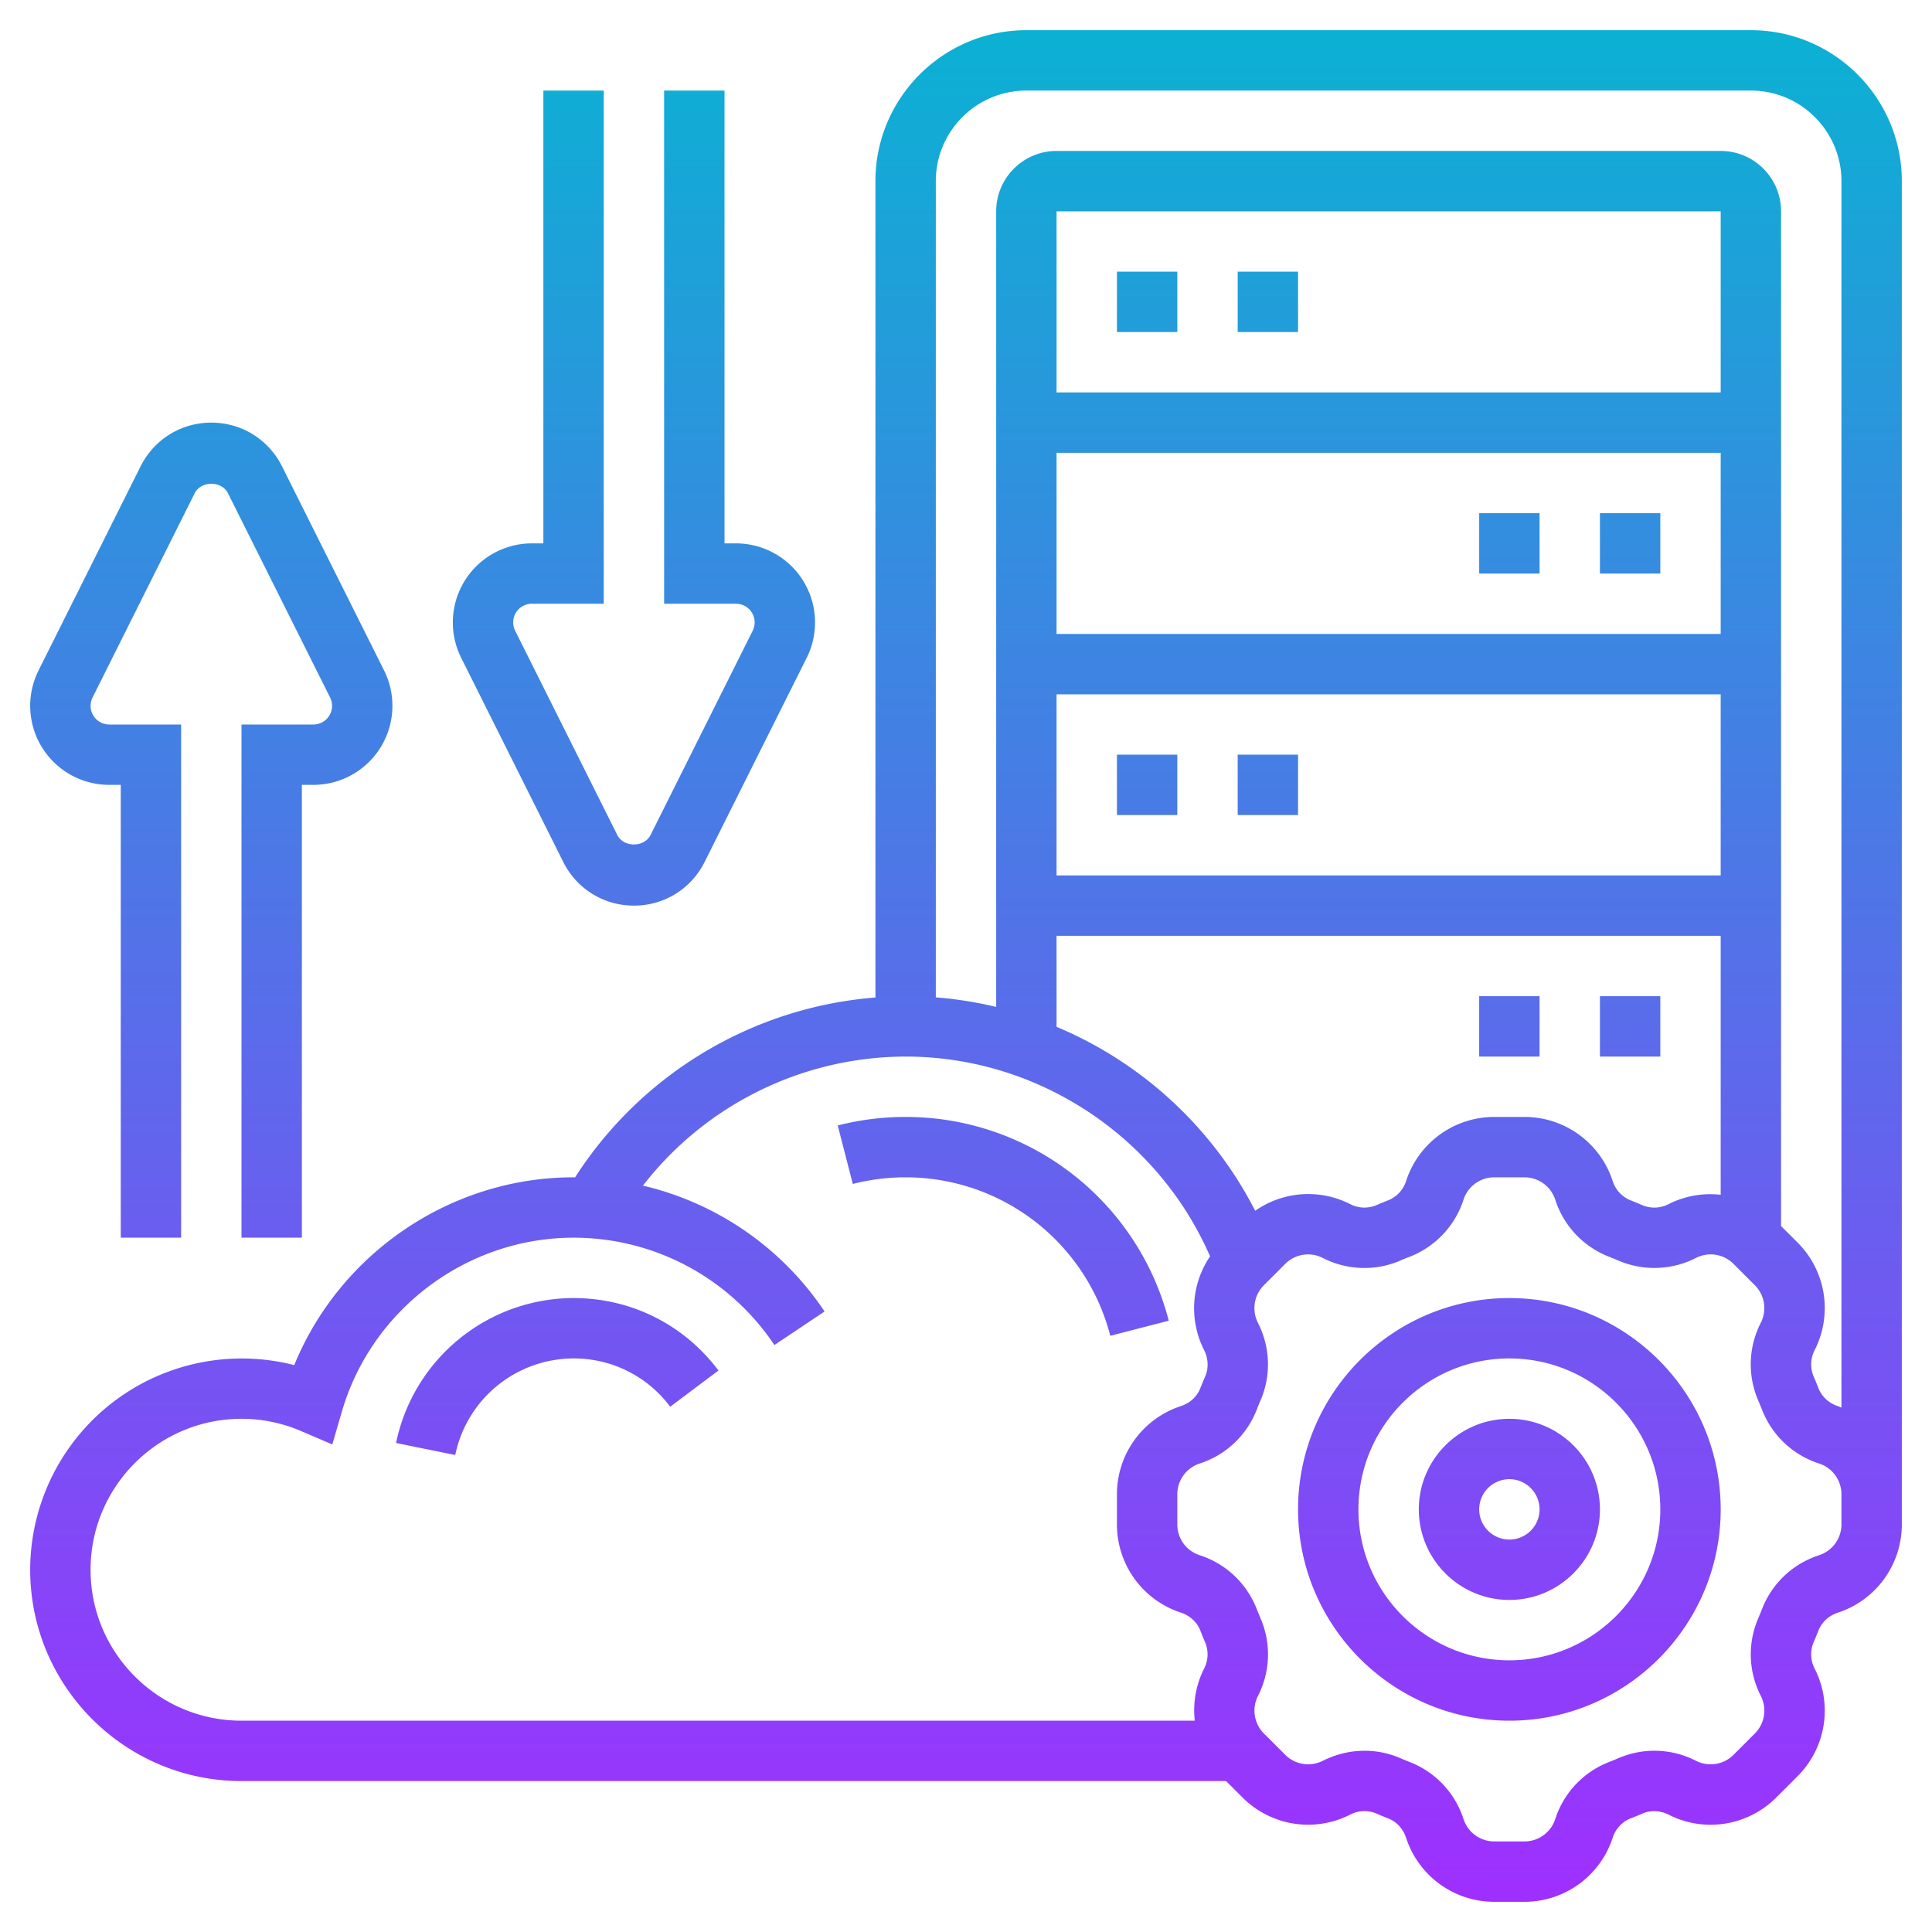<svg xmlns="http://www.w3.org/2000/svg" version="1.1" xmlns:xlink="http://www.w3.org/1999/xlink" width="512" height="512" x="0" y="0" viewBox="0 0 64 64" style="enable-background:new 0 0 512 512" xml:space="preserve" class="hovered-paths"><g><linearGradient id="a" x1="32" x2="32" y1="63" y2="1" gradientUnits="userSpaceOnUse"><stop offset="0" stop-color="#9f2fff"></stop><stop offset="1" stop-color="#0bb1d3"></stop></linearGradient><path fill="url(#a)" d="M50 43c-3.86 0-7 3.14-7 7s3.14 7 7 7 7-3.14 7-7-3.14-7-7-7zm0 12c-2.757 0-5-2.243-5-5s2.243-5 5-5 5 2.243 5 5-2.243 5-5 5zm0-8c-1.654 0-3 1.346-3 3s1.346 3 3 3 3-1.346 3-3-1.346-3-3-3zm0 4c-.551 0-1-.449-1-1s.449-1 1-1 1 .449 1 1-.449 1-1 1zM1 23.382c0-.404.096-.809.276-1.171l3.382-6.764C5.104 14.555 6.001 14 7 14s1.896.555 2.342 1.448l3.382 6.763A2.62 2.62 0 0 1 10.382 26H10v15H8V24h2.382a.618.618 0 0 0 .553-.894l-3.382-6.764c-.211-.422-.895-.421-1.105 0l-3.382 6.764a.618.618 0 0 0 .552.894H6v17H4V26h-.382A2.62 2.62 0 0 1 1 23.382zm14.276-1.593A2.62 2.62 0 0 1 17.618 18H18V3h2v17h-2.382a.618.618 0 0 0-.553.894l3.382 6.764c.211.422.895.421 1.105 0l3.382-6.764a.618.618 0 0 0-.552-.894H22V3h2v15h.382a2.62 2.62 0 0 1 2.342 3.789l-3.382 6.764C22.896 29.445 21.999 30 21 30s-1.896-.555-2.342-1.448zM58 1H34c-2.757 0-5 2.243-5 5v27.043a13.049 13.049 0 0 0-9.951 5.96c-.016 0-.032-.003-.049-.003-4.066 0-7.734 2.511-9.253 6.221A7.008 7.008 0 0 0 1 52c0 3.86 3.14 7 7 7h32.616l.544.544a3.07 3.07 0 0 0 3.561.57 1.02 1.02 0 0 1 .874-.038c.129.056.26.11.39.161.28.108.497.345.596.648A3.07 3.07 0 0 0 49.502 63h.996a3.07 3.07 0 0 0 2.921-2.116c.099-.302.316-.538.594-.646.132-.051.263-.104.393-.161.272-.119.591-.104.873.038a3.069 3.069 0 0 0 3.561-.57l.705-.704a3.067 3.067 0 0 0 .57-3.561 1.028 1.028 0 0 1-.038-.874c.056-.129.11-.26.161-.39.108-.28.345-.497.648-.596A3.072 3.072 0 0 0 63 50.498V6c0-2.757-2.243-5-5-5zM34 3h24c1.654 0 3 1.346 3 3v40.629c-.04-.015-.076-.035-.116-.049a1.025 1.025 0 0 1-.646-.594 9.529 9.529 0 0 0-.161-.393 1.03 1.03 0 0 1 .038-.873 3.067 3.067 0 0 0-.57-3.561L59 40.615V7c0-1.103-.897-2-2-2H35c-1.103 0-2 .897-2 2v26.356a12.939 12.939 0 0 0-2-.317V6c0-1.654 1.346-3 3-3zm7.58 37.108A13.08 13.08 0 0 0 35 34.015V31h22v8.579a3.066 3.066 0 0 0-1.721.306 1.024 1.024 0 0 1-.874.038 12.256 12.256 0 0 0-.39-.161 1.026 1.026 0 0 1-.596-.648A3.07 3.07 0 0 0 50.498 37h-.996a3.07 3.07 0 0 0-2.921 2.116 1.023 1.023 0 0 1-.596.646c-.131.051-.261.104-.391.161a1.026 1.026 0 0 1-.873-.038 3.065 3.065 0 0 0-3.141.223zM57 13H35V7h22zm-22 2h22v6H35zm0 8h22v6H35zM3 52c0-2.757 2.243-5 5-5a4.97 4.97 0 0 1 1.969.404l1.039.445.316-1.085C12.31 43.37 15.467 41 19 41a7.995 7.995 0 0 1 6.653 3.556l1.662-1.112a9.989 9.989 0 0 0-6.017-4.169A11.04 11.04 0 0 1 30 35c4.373 0 8.352 2.639 10.085 6.618a3.06 3.06 0 0 0-.199 3.102c.143.282.156.6.038.874-.056.129-.11.26-.161.39-.108.28-.345.497-.648.596A3.072 3.072 0 0 0 37 49.502v.996a3.07 3.07 0 0 0 2.116 2.921c.302.099.538.316.646.594.051.132.104.263.161.393a1.03 1.03 0 0 1-.038.873A3.064 3.064 0 0 0 39.579 57H8c-2.757 0-5-2.243-5-5zm58-1.502c0 .465-.297.875-.74 1.021a3.016 3.016 0 0 0-1.886 1.772c-.042.107-.086.214-.131.318a3.02 3.02 0 0 0 .087 2.572c.21.415.13.915-.199 1.244l-.705.705a1.072 1.072 0 0 1-1.244.199 3.017 3.017 0 0 0-2.571-.087c-.105.045-.212.089-.321.132a3.02 3.02 0 0 0-1.771 1.887 1.073 1.073 0 0 1-1.021.739h-.996c-.465 0-.875-.297-1.021-.74a3.016 3.016 0 0 0-1.772-1.886 10.068 10.068 0 0 1-.318-.131 2.96 2.96 0 0 0-1.186-.247c-.473 0-.947.112-1.386.333-.416.209-.916.13-1.244-.199l-.705-.705a1.072 1.072 0 0 1-.199-1.244 3.017 3.017 0 0 0 .087-2.571 11.912 11.912 0 0 1-.132-.321 3.02 3.02 0 0 0-1.887-1.771 1.07 1.07 0 0 1-.739-1.02v-.996c0-.465.297-.875.739-1.021a3.016 3.016 0 0 0 1.887-1.772c.042-.107.086-.214.131-.318a3.02 3.02 0 0 0-.087-2.572c-.21-.415-.13-.916.199-1.245l.704-.704c.329-.33.829-.411 1.245-.199a3.017 3.017 0 0 0 2.571.087c.106-.046.213-.09.32-.131a3.026 3.026 0 0 0 1.772-1.887c.145-.443.556-.74 1.021-.74h.996c.465 0 .875.297 1.021.74a3.02 3.02 0 0 0 1.771 1.886c.107.042.214.086.319.131a3.023 3.023 0 0 0 2.572-.087c.415-.211.915-.13 1.245.199l.704.704c.329.329.409.83.199 1.245a3.017 3.017 0 0 0-.087 2.571c.045.105.089.212.132.321a3.02 3.02 0 0 0 1.887 1.771c.442.145.739.556.739 1.021V50zM43 11h-2V9h2zm-4 0h-2V9h2zm-2 14h2v2h-2zm6 0v2h-2v-2zm12-8v2h-2v-2zm-6 0h2v2h-2zm6 18h-2v-2h2zm-4 0h-2v-2h2zm-12.284 8.75-1.936.5A6.997 6.997 0 0 0 30 39c-.594 0-1.183.074-1.75.22l-.499-1.937A9.025 9.025 0 0 1 30 37a8.995 8.995 0 0 1 8.716 6.75zM23.8 45.399 22.201 46.6A3.971 3.971 0 0 0 19 45a4.01 4.01 0 0 0-3.92 3.199l-1.96-.398A6.017 6.017 0 0 1 19 43c1.905 0 3.654.875 4.8 2.399z" opacity="1" data-original="url(#a)" class="hovered-path"></path></g></svg>